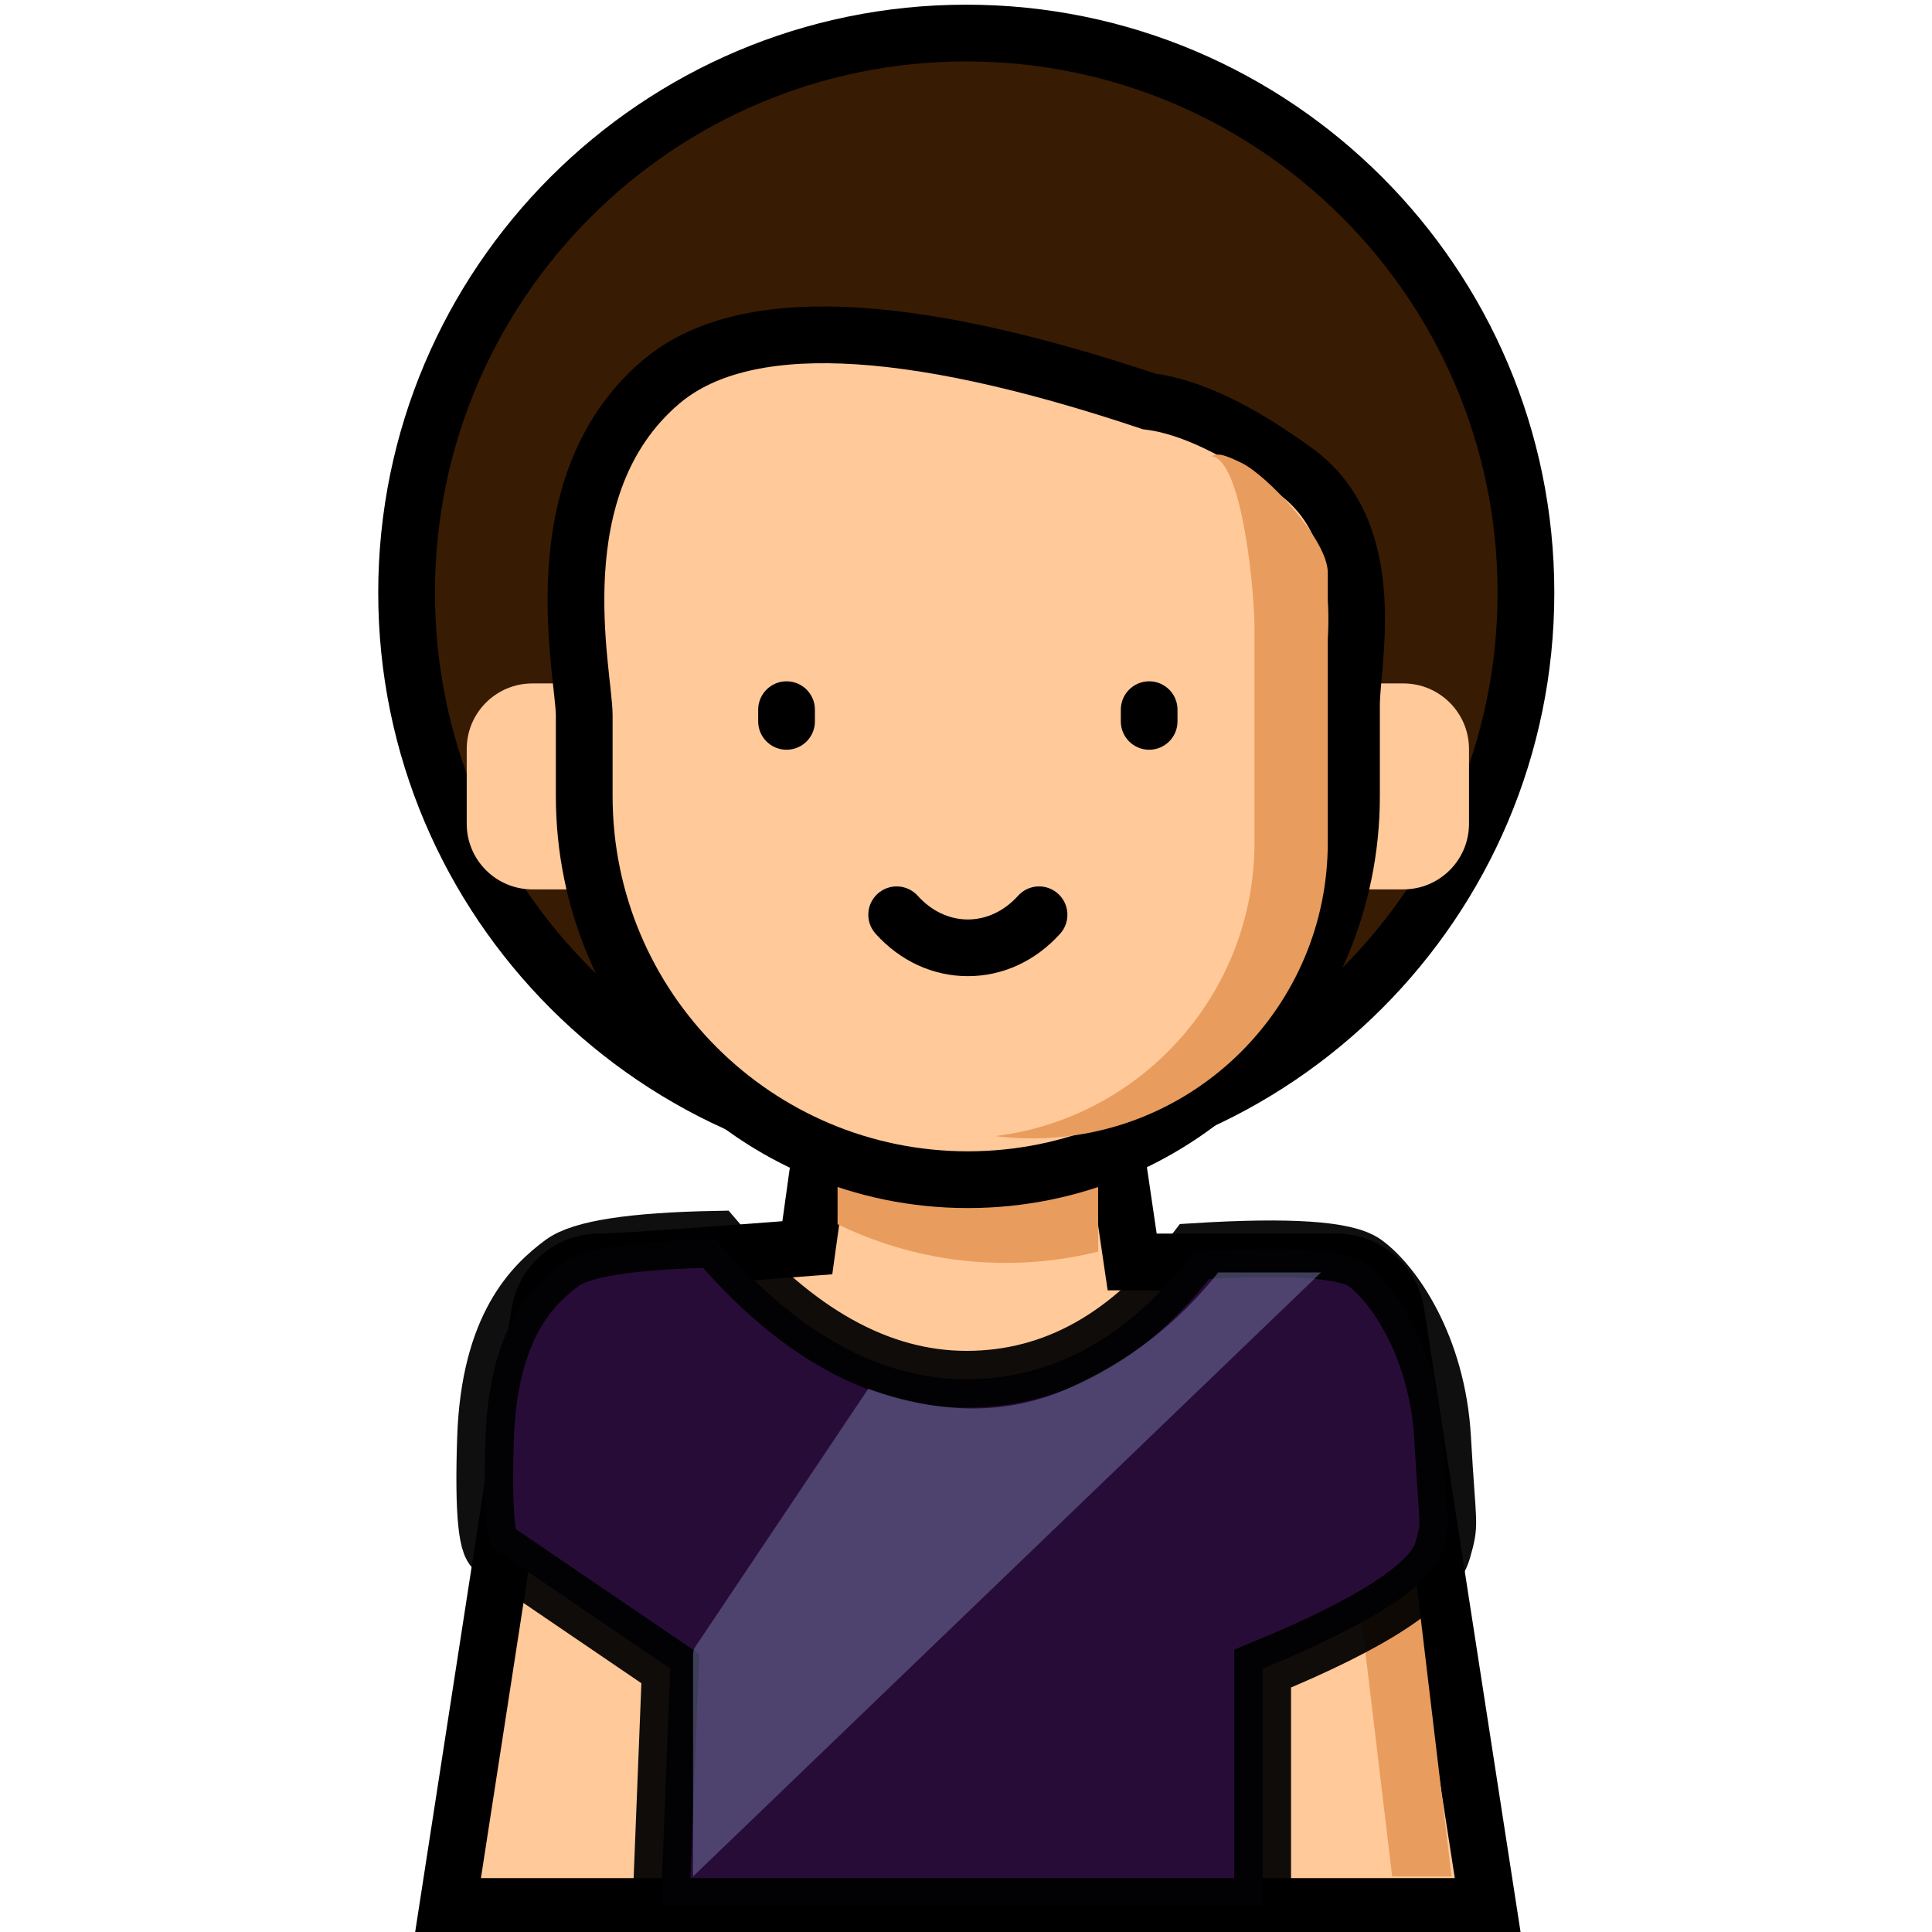 <?xml version="1.0" encoding="UTF-8" standalone="no"?>
<!DOCTYPE svg PUBLIC "-//W3C//DTD SVG 1.1//EN" "http://www.w3.org/Graphics/SVG/1.1/DTD/svg11.dtd">
<svg version="1.1" xmlns="http://www.w3.org/2000/svg" xmlns:xlink="http://www.w3.org/1999/xlink" preserveAspectRatio="xMidYMid meet" viewBox="0 0 681 681" width="681" height="681"><defs><path d="M537.87 208.92C537.87 317.8 449.47 406.2 340.6 406.2C231.72 406.2 143.32 317.8 143.32 208.92C143.32 100.05 231.72 11.65 340.6 11.65C449.47 11.65 537.87 100.05 537.87 208.92Z" id="bdKBysx5Q"></path><path d="M524.46 672.01L157.85 672.01L189.61 466.66C189.97 464.35 190.17 463.07 190.21 462.82C191.81 452.45 200.73 444.82 211.21 444.82C216.81 444.82 241.26 443.15 284.57 439.82L295.23 363.24L387.08 363.24L399.07 444.82C441.49 444.82 465.51 444.82 471.11 444.82C481.59 444.82 490.5 452.45 492.11 462.82C492.15 463.07 492.34 464.35 492.7 466.66L524.46 672.01Z" id="b517u5ad7Z"></path><path d="M488.28 465.64C488.02 463.44 487.88 462.22 487.85 461.98C486.67 452.1 480.11 444.82 472.4 444.82C470.31 444.82 453.56 444.82 451.47 444.82C459.17 444.82 465.74 452.1 466.91 461.98C466.94 462.22 467.09 463.44 467.35 465.64L490.72 661.42L511.64 661.42L488.28 465.64Z" id="b1yOvn74sn"></path><path d="M449.54 240.9L449.54 313.49C476.61 313.49 491.65 313.49 494.66 313.49C507.44 313.49 517.8 303.13 517.8 290.36C517.8 287.72 517.8 266.66 517.8 264.03C517.8 251.25 507.44 240.9 494.66 240.9C488.64 240.9 473.6 240.9 449.54 240.9Z" id="b2Mj81uhGi"></path><path d="M232.76 240.9L232.76 313.49C205.7 313.49 190.66 313.49 187.65 313.49C174.87 313.49 164.51 303.13 164.51 290.36C164.51 287.72 164.51 266.66 164.51 264.03C164.51 251.25 174.87 240.9 187.65 240.9C193.67 240.9 208.7 240.9 232.76 240.9Z" id="a11Zg1F9IM"></path><path d="M295.23 431.51C305.7 436.62 316.92 440.42 328.69 442.69C337.04 444.31 345.65 445.15 354.47 445.15C365.72 445.15 376.63 443.77 387.07 441.18C387.07 435.99 387.07 410.01 387.07 363.24L295.23 363.24C295.23 399.65 295.23 422.41 295.23 431.51Z" id="a14uYRbluZ"></path><path d="M236.29 588.16L175.14 546.54C171.59 546.68 170.25 533.49 171.14 506.96C172.48 467.16 188.07 452.66 198.17 445.15C204.89 440.15 222.94 437.37 252.29 436.82C280.42 469.71 309.89 486.16 340.68 486.16C371.48 486.16 398.28 471.15 421.07 441.15C454.51 439.07 474.51 440.41 481.08 445.15C490.94 452.27 506.66 474.24 508.5 506.96C510.34 539.67 511.44 536.15 508.5 546.54C505.18 558.27 484.04 572.14 445.07 588.16L445.07 672.01C332.12 672.01 261.52 672.01 233.28 672.01C233.11 672.01 232.97 671.86 232.97 671.68C233.41 660.55 234.52 632.71 236.29 588.16Z" id="e1fVWay63p"></path><path d="M429.41 448.52C415.09 466.59 397.37 480.25 376.25 489.51C355.13 498.78 331.73 498.78 306.06 489.51C273.59 537.95 253.3 568.22 245.18 580.33C244.6 581.19 244.29 582.2 244.29 583.24C244.29 593.66 244.29 619.72 244.29 661.42L465.64 448.52L429.41 448.52Z" id="b4rTz2sa6k"></path><path d="M205.93 280.6C205.93 355.28 266.47 415.82 341.15 415.82C415.84 415.82 476.38 355.28 476.38 280.6C476.38 270.7 476.38 258.21 476.38 248.31C476.38 233.44 486.98 188.19 456.8 166.19C436.68 151.52 419.43 143.29 405.06 141.5C318.74 112.61 261.3 110.39 232.76 134.83C189.95 171.5 205.93 237.34 205.93 252.21C205.93 272 205.93 270.7 205.93 280.6Z" id="b1apThDkcD"></path><path d="M373.68 329.12C377.37 325.02 377.04 318.71 372.94 315.02C368.85 311.32 362.53 311.65 358.84 315.75C353.99 321.13 347.71 324.1 341.16 324.1C334.6 324.1 328.32 321.13 323.48 315.75C319.78 311.65 313.46 311.32 309.36 315.02C305.26 318.71 304.94 325.03 308.63 329.12C317.31 338.77 328.87 344.08 341.16 344.08C353.45 344.08 364.99 338.77 373.68 329.12Z" id="edWBvlBLb"></path><path d="M426.5 160.73C437.97 160.73 442.19 209.33 442.19 220.79C442.19 228.42 442.19 289.42 442.19 297.04C442.19 350.22 402.34 394.1 350.86 400.45C355.09 400.98 359.4 401.25 363.78 401.25C421.35 401.25 468.02 354.59 468.02 297.04C468.02 289.42 468.02 209.41 468.02 201.79C468.02 190.33 446.77 167.61 437.54 163.12C428.32 158.62 429.08 160.73 426.5 160.73Z" id="dOx6nTEq0"></path><path d="M287.24 254.28C287.24 253.87 287.24 250.56 287.24 250.14C287.24 244.63 282.77 240.15 277.24 240.15C271.73 240.15 267.25 244.63 267.25 250.14C267.25 250.56 267.25 253.87 267.25 254.28C267.25 259.8 271.73 264.27 277.24 264.27C282.77 264.27 287.24 259.8 287.24 254.28Z" id="apG8METrw"></path><path d="M415.05 250.14C415.05 244.63 410.58 240.15 405.06 240.15C399.55 240.15 395.07 244.63 395.07 250.14C395.07 250.56 395.07 253.87 395.07 254.28C395.07 259.8 399.55 264.27 405.06 264.27C410.58 264.27 415.05 259.8 415.05 254.28C415.05 253.45 415.05 250.56 415.05 250.14Z" id="aoYSbrzRn"></path></defs><g><g><g><use xlink:href="#bdKBysx5Q" opacity="1" fill="#381b03" fill-opacity="1"></use><g><use xlink:href="#bdKBysx5Q" opacity="1" fill-opacity="0" stroke="#000000" stroke-width="20" stroke-opacity="1"></use></g></g><g><use xlink:href="#b517u5ad7Z" opacity="1" fill="#ffc999" fill-opacity="1"></use><g><use xlink:href="#b517u5ad7Z" opacity="1" fill-opacity="0" stroke="#000000" stroke-width="20" stroke-opacity="1"></use></g></g><g><use xlink:href="#b1yOvn74sn" opacity="1" fill="#e89c5d" fill-opacity="1"></use><g><use xlink:href="#b1yOvn74sn" opacity="1" fill-opacity="0" stroke="#000000" stroke-width="1" stroke-opacity="0"></use></g></g><g><use xlink:href="#b2Mj81uhGi" opacity="1" fill="#ffc999" fill-opacity="1"></use><g><use xlink:href="#b2Mj81uhGi" opacity="1" fill-opacity="0" stroke="#000000" stroke-width="1" stroke-opacity="0"></use></g></g><g><use xlink:href="#a11Zg1F9IM" opacity="1" fill="#ffc999" fill-opacity="1"></use><g><use xlink:href="#a11Zg1F9IM" opacity="1" fill-opacity="0" stroke="#000000" stroke-width="1" stroke-opacity="0"></use></g></g><g><use xlink:href="#a14uYRbluZ" opacity="1" fill="#e89c5d" fill-opacity="1"></use><g><use xlink:href="#a14uYRbluZ" opacity="1" fill-opacity="0" stroke="#000000" stroke-width="1" stroke-opacity="0"></use></g></g><g><use xlink:href="#e1fVWay63p" opacity="1" fill="#280c38" fill-opacity="1"></use><g><use xlink:href="#e1fVWay63p" opacity="1" fill-opacity="0" stroke="#000000" stroke-width="20" stroke-opacity="0.94"></use></g></g><g><use xlink:href="#b4rTz2sa6k" opacity="1" fill="#6a6b98" fill-opacity="0.58"></use></g><g><use xlink:href="#b1apThDkcD" opacity="1" fill="#ffc999" fill-opacity="1"></use><g><use xlink:href="#b1apThDkcD" opacity="1" fill-opacity="0" stroke="#000000" stroke-width="20" stroke-opacity="1"></use></g></g><g><use xlink:href="#edWBvlBLb" opacity="1" fill="#000000" fill-opacity="1"></use><g><use xlink:href="#edWBvlBLb" opacity="1" fill-opacity="0" stroke="#000000" stroke-width="1" stroke-opacity="0"></use></g></g><g><use xlink:href="#dOx6nTEq0" opacity="1" fill="#e89c5d" fill-opacity="1"></use><g><use xlink:href="#dOx6nTEq0" opacity="1" fill-opacity="0" stroke="#000000" stroke-width="1" stroke-opacity="0"></use></g></g><g><use xlink:href="#apG8METrw" opacity="1" fill="#000000" fill-opacity="1"></use><g><use xlink:href="#apG8METrw" opacity="1" fill-opacity="0" stroke="#000000" stroke-width="1" stroke-opacity="0"></use></g></g><g><use xlink:href="#aoYSbrzRn" opacity="1" fill="#000000" fill-opacity="1"></use><g><use xlink:href="#aoYSbrzRn" opacity="1" fill-opacity="0" stroke="#000000" stroke-width="1" stroke-opacity="0"></use></g></g></g></g></svg>